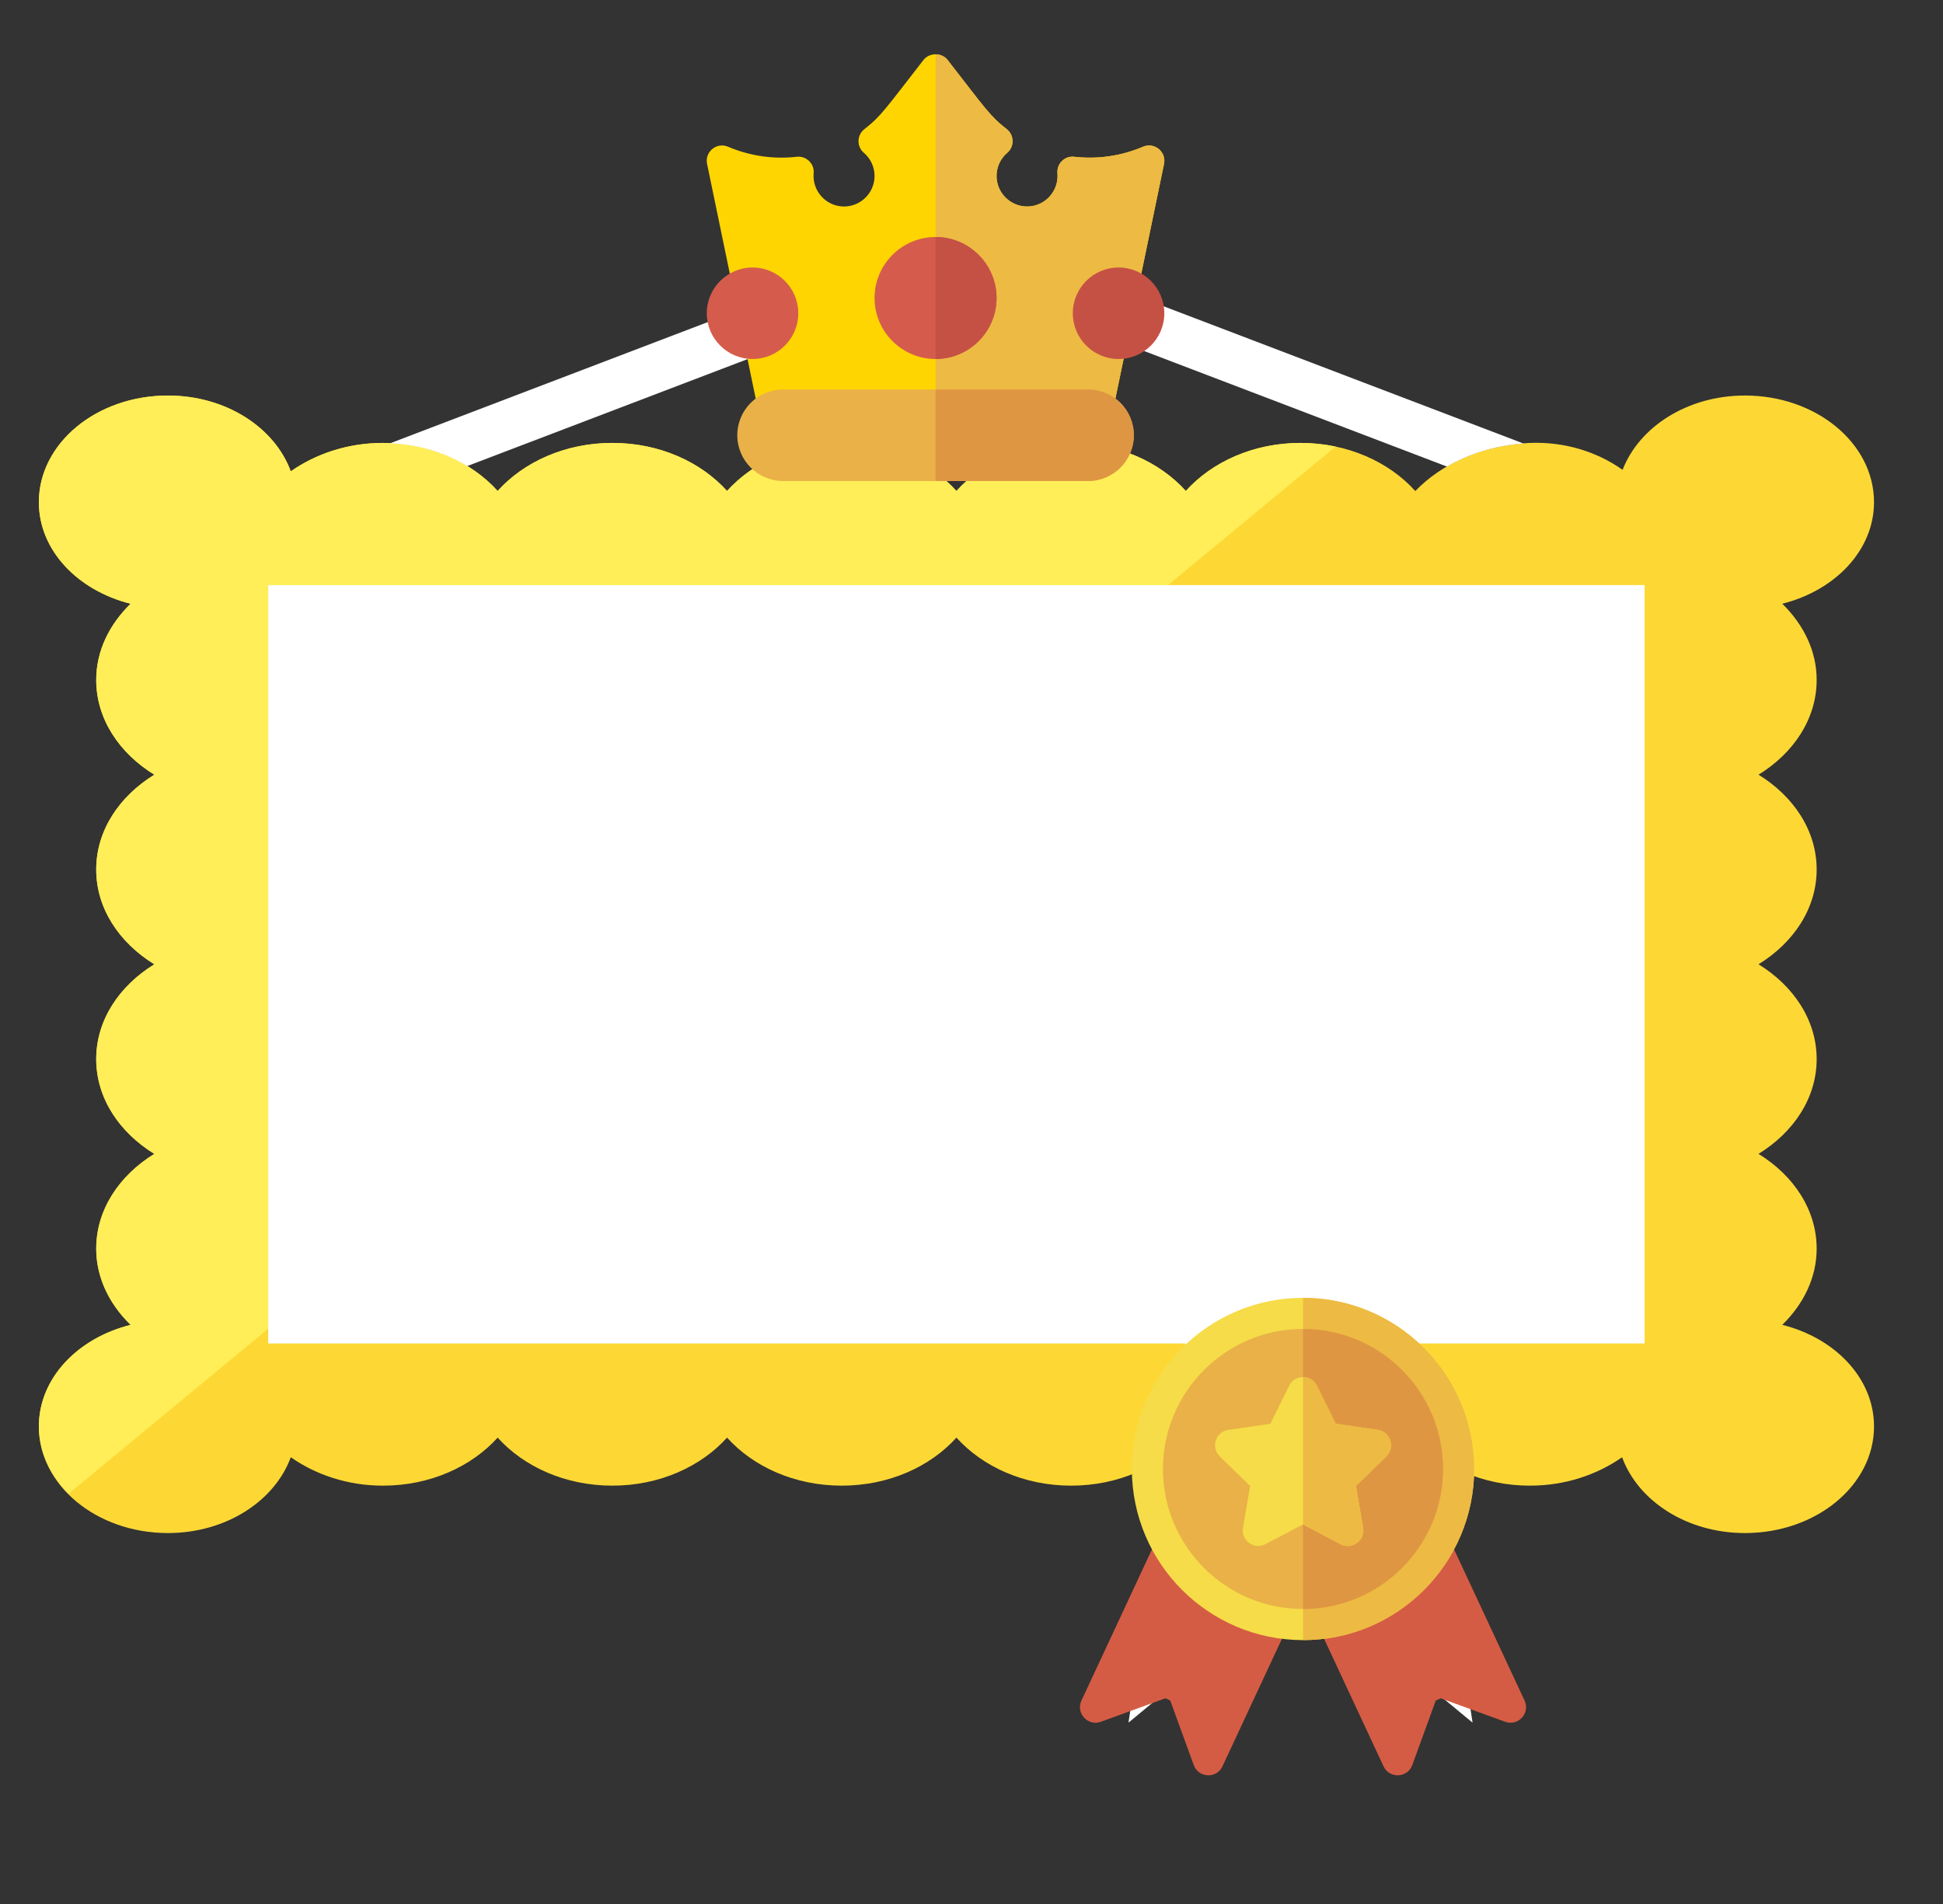<?xml version="1.0" encoding="UTF-8" standalone="no" ?>
<!DOCTYPE svg PUBLIC "-//W3C//DTD SVG 1.1//EN" "http://www.w3.org/Graphics/SVG/1.1/DTD/svg11.dtd">
<svg xmlns="http://www.w3.org/2000/svg" xmlns:xlink="http://www.w3.org/1999/xlink" version="1.1" width="500" height="490" xml:space="preserve">
<rect width="100%" height="100%" fill="#333333" stroke="none"/>
<desc>Created with Fabric.js 1.6.0-rc.1</desc>
<defs></defs>
<g style="stroke: none; stroke-width: 1; stroke-dasharray: none; stroke-linecap: butt; stroke-linejoin: miter; stroke-miterlimit: 10; fill: none; fill-rule: nonzero; opacity: 1;" transform="translate(10 53) scale(0.98 0.81)" >
  <path d="M 457.796 355.501 c 5.549 -6.566 9.028 -14.946 9.028 -24.207 c 0 -12.371 -6.061 -23.258 -15.262 -30.118 c 9.201 -6.859 15.262 -17.732 15.262 -30.118 c 0 -12.371 -6.061 -23.258 -15.262 -30.118 c 9.201 -6.859 15.262 -17.739 15.262 -30.118 c 0 -12.371 -6.061 -23.258 -15.262 -30.118 c 9.201 -6.859 15.262 -17.739 15.262 -30.118 c 0 -9.261 -3.479 -17.641 -9.028 -24.2 c 13.892 -4.224 24.087 -16.994 24.087 -32.271 c 0 -18.711 -15.179 -33.882 -33.882 -33.882 c -15.112 0 -27.768 9.954 -32.136 23.62 c -6.573 -5.662 -15.059 -8.998 -24.335 -8.561 c -12.424 0.602 -23.243 6.648 -30.095 15.292 c -6.859 -9.231 -17.754 -15.292 -30.14 -15.292 c -12.386 0 -23.251 6.046 -30.118 15.262 c -6.867 -9.216 -17.732 -15.262 -30.118 -15.262 c -12.386 0 -23.251 6.046 -30.118 15.262 c -6.867 -9.216 -17.739 -15.262 -30.118 -15.262 s -23.251 6.046 -30.118 15.262 c -6.867 -9.216 -17.739 -15.262 -30.118 -15.262 c -12.378 0 -23.251 6.046 -30.118 15.262 c -6.867 -9.216 -17.739 -15.262 -30.118 -15.262 c -9.261 0 -17.641 3.479 -24.2 9.028 C 61.937 70.423 49.16 60.235 33.882 60.235 C 15.172 60.235 0 75.407 0 94.118 c 0 15.277 10.187 28.047 24.087 32.271 c -5.549 6.558 -9.028 14.938 -9.028 24.2 c 0 12.378 6.054 23.258 15.262 30.118 c -9.208 6.859 -15.262 17.747 -15.262 30.118 c 0 12.378 6.054 23.258 15.262 30.118 c -9.208 6.859 -15.262 17.747 -15.262 30.118 c 0 12.386 6.054 23.258 15.262 30.118 c -9.208 6.859 -15.262 17.747 -15.262 30.118 c 0 9.261 3.479 17.641 9.028 24.207 C 10.187 359.703 0 372.488 0 387.765 c 0 18.718 15.172 33.882 33.882 33.882 c 15.277 0 28.055 -10.18 32.271 -24.087 c 6.558 5.557 14.938 9.028 24.2 9.028 c 12.378 0 23.251 -6.046 30.118 -15.262 c 6.867 9.216 17.739 15.262 30.118 15.262 c 12.378 0 23.251 -6.046 30.118 -15.262 c 6.867 9.216 17.739 15.262 30.118 15.262 s 23.251 -6.046 30.118 -15.262 c 6.867 9.216 17.732 15.262 30.118 15.262 c 12.386 0 23.251 -6.046 30.118 -15.262 c 6.867 9.216 17.732 15.262 30.118 15.262 c 12.386 0 23.258 -6.046 30.118 -15.262 c 6.867 9.216 17.732 15.262 30.118 15.262 c 9.261 0 17.641 -3.471 24.2 -9.028 c 4.209 13.907 16.994 24.087 32.271 24.087 c 18.703 0 33.882 -15.164 33.882 -33.882 C 481.882 372.488 471.688 359.703 457.796 355.501 z" style="stroke: none; stroke-width: 1; stroke-dasharray: none; stroke-linecap: butt; stroke-linejoin: miter; stroke-miterlimit: 10; fill: #FDD835; fill-rule: nonzero; opacity: 1;" transform=" matrix(1 0 0 1 0 0) " stroke-linecap="round" />
  <path d="M 331.294 75.294 c -12.386 0 -23.251 6.046 -30.118 15.262 c -6.867 -9.216 -17.732 -15.262 -30.118 -15.262 c -12.386 0 -23.251 6.046 -30.118 15.262 c -6.867 -9.216 -17.739 -15.262 -30.118 -15.262 s -23.251 6.046 -30.118 15.262 c -6.867 -9.216 -17.739 -15.262 -30.118 -15.262 c -12.378 0 -23.251 6.046 -30.118 15.262 c -6.867 -9.216 -17.739 -15.262 -30.118 -15.262 c -9.261 0 -17.641 3.479 -24.2 9.028 C 61.937 70.423 49.16 60.235 33.882 60.235 C 15.172 60.235 0 75.407 0 94.118 c 0 15.277 10.187 28.047 24.087 32.271 c -5.549 6.558 -9.028 14.938 -9.028 24.2 c 0 12.378 6.054 23.258 15.262 30.118 c -9.208 6.859 -15.262 17.747 -15.262 30.118 c 0 12.378 6.054 23.258 15.262 30.118 c -9.208 6.859 -15.262 17.747 -15.262 30.118 c 0 12.386 6.054 23.258 15.262 30.118 c -9.208 6.859 -15.262 17.747 -15.262 30.118 c 0 9.261 3.479 17.641 9.028 24.207 C 10.187 359.703 0 372.488 0 387.765 c 0 8.162 2.997 15.541 7.8 21.384 L 340.503 76.454 C 337.551 75.708 334.472 75.294 331.294 75.294 z" style="stroke: none; stroke-width: 1; stroke-dasharray: none; stroke-linecap: butt; stroke-linejoin: miter; stroke-miterlimit: 10; fill: #FFEE58; fill-rule: nonzero; opacity: 1;" transform=" matrix(1 0 0 1 0 0) " stroke-linecap="round" />
  <rect x="60.23" y="120.47" rx="0" ry="0" width="361.41" height="240.94" style="stroke: none; stroke-width: 1; stroke-dasharray: none; stroke-linecap: butt; stroke-linejoin: miter; stroke-miterlimit: 10; fill: #ffffff; fill-rule: nonzero; opacity: 1;" transform=" matrix(1 0 0 1 0 0) "/>
  <path d="M 230.822 194.786 h -8.192 h -10.082 v -31.345 c 0 -2.763 -2.176 -4.939 -4.932 -4.939 c -2.763 0 -4.939 2.176 -4.939 4.939 v 35.381 c 0 2.756 2.176 4.932 4.939 4.932 h 6.031 h 17.175 c 2.5 0 4.488 -1.98 4.488 -4.488 C 235.309 196.774 233.321 194.786 230.822 194.786 z" style="stroke: none; stroke-width: 1; stroke-dasharray: none; stroke-linecap: butt; stroke-linejoin: miter; stroke-miterlimit: 10; fill: #ffffff; fill-rule: nonzero; opacity: 1;" transform=" matrix(1 0 0 1 0 0) " stroke-linecap="round" />
  <path d="M 334.223 158.63 h -1.099 c -1.988 0 -3.396 0.828 -4.427 2.5 l -11.987 19.486 l -11.927 -19.426 c -0.896 -1.468 -2.364 -2.56 -4.495 -2.56 h -1.099 c -2.748 0 -4.932 2.176 -4.932 4.932 v 35.772 c 0 2.688 2.108 4.811 4.819 4.811 c 2.688 0 4.872 -2.116 4.872 -4.811 v -22.31 l 8.516 13.139 c 1.032 1.544 2.319 2.5 4.111 2.5 s 3.08 -0.956 4.104 -2.5 l 8.644 -13.335 v 22.37 c 0 2.688 2.176 4.939 4.872 4.939 c 2.756 0 4.932 -2.176 4.932 -4.939 v -35.637 C 339.147 160.806 336.971 158.63 334.223 158.63 z" style="stroke: none; stroke-width: 1; stroke-dasharray: none; stroke-linecap: butt; stroke-linejoin: miter; stroke-miterlimit: 10; fill: #ffffff; fill-rule: nonzero; opacity: 1;" transform=" matrix(1 0 0 1 0 0) " stroke-linecap="round" />
  <path d="M 390.746 197.414 L 375.1 162.101 c -1.092 -2.447 -3.004 -3.923 -5.707 -3.923 h -0.572 c -2.696 0 -4.676 1.468 -5.783 3.923 l -15.631 35.313 c -0.324 0.708 -0.587 1.416 -0.587 2.116 c 0 2.568 2.003 4.616 4.555 4.616 c 2.04 0 3.712 -1.152 4.548 -3.072 l 3.147 -7.379 h 19.735 l 3.012 7.063 c 0.896 2.04 2.432 3.396 4.744 3.396 c 2.643 0 4.683 -2.116 4.683 -4.751 C 391.258 198.761 391.063 198.121 390.746 197.414 z M 362.729 184.975 l 6.212 -14.795 l 6.219 14.803 L 362.729 184.975 L 362.729 184.975 z" style="stroke: none; stroke-width: 1; stroke-dasharray: none; stroke-linecap: butt; stroke-linejoin: miter; stroke-miterlimit: 10; fill: #ffffff; fill-rule: nonzero; opacity: 1;" transform=" matrix(1 0 0 1 0 0) " stroke-linecap="round" />
  <path d="M 105.705 158.886 H 93.146 c -2.756 0 -4.939 2.184 -4.939 4.939 v 34.997 c 0 2.756 2.184 4.932 4.939 4.932 h 12.559 c 14.11 0 23.853 -9.803 23.853 -22.43 v -0.136 C 129.559 168.568 119.816 158.886 105.705 158.886 z M 119.236 181.459 c 0 7.944 -5.451 13.395 -13.53 13.395 h -7.627 v -27.061 h 7.627 c 8.079 0 13.53 5.579 13.53 13.53 V 181.459 z" style="stroke: none; stroke-width: 1; stroke-dasharray: none; stroke-linecap: butt; stroke-linejoin: miter; stroke-miterlimit: 10; fill: #ffffff; fill-rule: nonzero; opacity: 1;" transform=" matrix(1 0 0 1 0 0) " stroke-linecap="round" />
  <path d="M 143.714 158.502 c -2.756 0 -4.932 2.176 -4.932 4.939 v 35.765 c 0 2.763 2.176 4.939 4.932 4.939 c 2.756 0 4.932 -2.176 4.932 -4.939 v -35.765 C 148.646 160.678 146.47 158.502 143.714 158.502 z" style="stroke: none; stroke-width: 1; stroke-dasharray: none; stroke-linecap: butt; stroke-linejoin: miter; stroke-miterlimit: 10; fill: #ffffff; fill-rule: nonzero; opacity: 1;" transform=" matrix(1 0 0 1 0 0) " stroke-linecap="round" />
  <path d="M 178.206 158.886 h -13.402 c -2.756 0 -4.932 2.184 -4.932 4.939 v 35.381 c 0 2.763 2.176 4.939 4.932 4.939 c 2.756 0 4.932 -2.176 4.932 -4.939 v -8.915 h 7.507 c 10.067 0 18.138 -5.384 18.138 -15.767 v -0.136 C 195.381 165.233 188.913 158.886 178.206 158.886 z M 185.382 174.72 c 0 3.855 -2.884 6.792 -7.823 6.792 h -7.823 v -13.719 h 7.635 c 4.939 0 8.011 2.379 8.011 6.792 V 174.72 z" style="stroke: none; stroke-width: 1; stroke-dasharray: none; stroke-linecap: butt; stroke-linejoin: miter; stroke-miterlimit: 10; fill: #ffffff; fill-rule: nonzero; opacity: 1;" transform=" matrix(1 0 0 1 0 0) " stroke-linecap="round" />
  <path d="M 261.722 158.118 c -0.926 0 -1.777 0.158 -2.673 0.248 c -11.753 1.197 -20.164 10.029 -21.052 21.06 c -0.045 0.632 -0.188 1.25 -0.188 1.897 v 0.136 c 0 12.755 9.946 23.07 23.793 23.07 c 13.847 0 23.913 -10.451 23.913 -23.206 v -0.136 C 285.5 168.44 275.576 158.118 261.722 158.118 z M 275.177 181.459 c 0 7.688 -5.512 13.967 -13.455 13.967 c -7.959 0 -13.598 -6.415 -13.598 -14.103 v -0.136 c 0 -7.688 5.504 -13.967 13.463 -13.967 c 7.951 0 13.591 6.415 13.591 14.103 V 181.459 z" style="stroke: none; stroke-width: 1; stroke-dasharray: none; stroke-linecap: butt; stroke-linejoin: miter; stroke-miterlimit: 10; fill: #ffffff; fill-rule: nonzero; opacity: 1;" transform=" matrix(1 0 0 1 0 0) " stroke-linecap="round" />
  <path d="M 350.81 348.273 c -3.147 7.695 -10.692 13.139 -19.516 13.139 c -8.824 0 -16.369 -5.444 -19.516 -13.139 c -2.929 1.227 -6.061 1.762 -9.163 1.626 l -16.497 131.983 l 45.176 -45.176 l 45.176 45.176 l -16.497 -131.983 C 356.864 350.035 353.724 349.5 350.81 348.273 z" style="stroke: none; stroke-width: 1; stroke-dasharray: none; stroke-linecap: butt; stroke-linejoin: miter; stroke-miterlimit: 10; fill: #ffffff; fill-rule: nonzero; opacity: 1;" transform=" matrix(1 0 0 1 0 0) " stroke-linecap="round" />
  <path d="M 350.81 348.273 c -3.147 7.695 -10.692 13.139 -19.516 13.139 c -8.824 0 -16.369 -5.444 -19.516 -13.139 c -2.929 1.227 -6.061 1.762 -9.163 1.626 l -10.074 80.527 l 68.872 -68.864 l -1.446 -11.663 C 356.864 350.035 353.724 349.5 350.81 348.273 z" style="stroke: none; stroke-width: 1; stroke-dasharray: none; stroke-linecap: butt; stroke-linejoin: miter; stroke-miterlimit: 10; fill: #ffffff; fill-rule: nonzero; opacity: 1;" transform=" matrix(1 0 0 1 0 0) " stroke-linecap="round" />
  <path d="M 391.529 301.176 c 0 -8.832 -5.444 -16.361 -13.139 -19.509 c 3.23 -7.672 1.739 -16.843 -4.51 -23.078 c -6.234 -6.249 -15.413 -7.733 -23.078 -4.51 c -3.14 -7.695 -10.677 -13.139 -19.509 -13.139 s -16.369 5.444 -19.516 13.139 c -7.665 -3.23 -16.836 -1.739 -23.078 4.51 c -6.242 6.234 -7.725 15.413 -4.503 23.078 c -7.695 3.147 -13.139 10.677 -13.139 19.509 s 5.444 16.369 13.139 19.509 c -3.23 7.672 -1.739 16.843 4.503 23.078 c 6.242 6.249 15.42 7.733 23.078 4.51 c 3.147 7.695 10.684 13.139 19.516 13.139 s 16.369 -5.444 19.509 -13.139 c 7.672 3.23 16.843 1.739 23.078 -4.51 c 6.249 -6.234 7.733 -15.413 4.51 -23.078 C 386.086 317.545 391.529 310.008 391.529 301.176 z" style="stroke: none; stroke-width: 1; stroke-dasharray: none; stroke-linecap: butt; stroke-linejoin: miter; stroke-miterlimit: 10; fill: #ffffff; fill-rule: nonzero; opacity: 1;" transform=" matrix(1 0 0 1 0 0) " stroke-linecap="round" />
  <path d="M 373.88 258.59 c -6.234 -6.234 -15.413 -7.733 -23.07 -4.51 c -3.147 -7.695 -10.692 -13.139 -19.516 -13.139 c -8.824 0 -16.369 5.444 -19.516 13.139 c -7.665 -3.23 -16.836 -1.724 -23.078 4.51 c -6.242 6.234 -7.725 15.413 -4.495 23.078 c -7.703 3.147 -13.146 10.677 -13.146 19.509 c 0 8.824 5.444 16.369 13.146 19.509 c -3.238 7.672 -1.747 16.843 4.495 23.078 c 0.038 0.038 0.068 0.045 0.083 0.075 l 85.18 -85.18 C 373.933 258.65 373.911 258.62 373.88 258.59 z" style="stroke: none; stroke-width: 1; stroke-dasharray: none; stroke-linecap: butt; stroke-linejoin: miter; stroke-miterlimit: 10; fill: #ffffff; fill-rule: nonzero; opacity: 1;" transform=" matrix(1 0 0 1 0 0) " stroke-linecap="round" />
  <circle cx="331.298" cy="301.178" r="30.118" style="stroke: none; stroke-width: 1; stroke-dasharray: none; stroke-linecap: butt; stroke-linejoin: miter; stroke-miterlimit: 10; fill: #ffffff; fill-rule: nonzero; opacity: 1;" transform="  matrix(1 0 0 1 0 0) "/>
  <path d="M 331.294 271.059 c -16.632 0 -30.118 13.485 -30.118 30.118 c 0 8.35 3.411 15.91 8.915 21.368 l 42.571 -42.571 C 347.204 274.47 339.644 271.059 331.294 271.059 z" style="stroke: none; stroke-width: 1; stroke-dasharray: none; stroke-linecap: butt; stroke-linejoin: miter; stroke-miterlimit: 10; fill: #ffffff; fill-rule: nonzero; opacity: 1;" transform=" matrix(1 0 0 1 0 0) " stroke-linecap="round" />
  <rect x="90.35" y="233.41" rx="0" ry="0" width="135.53" height="7.53" style="stroke: none; stroke-width: 1; stroke-dasharray: none; stroke-linecap: butt; stroke-linejoin: miter; stroke-miterlimit: 10; fill: #ffffff; fill-rule: nonzero; opacity: 1;" transform=" matrix(1 0 0 1 0 0) "/>
  <rect x="90.35" y="263.53" rx="0" ry="0" width="135.53" height="7.53" style="stroke: none; stroke-width: 1; stroke-dasharray: none; stroke-linecap: butt; stroke-linejoin: miter; stroke-miterlimit: 10; fill: #ffffff; fill-rule: nonzero; opacity: 1;" transform=" matrix(1 0 0 1 0 0) "/>
  <rect x="90.35" y="293.65" rx="0" ry="0" width="135.53" height="7.53" style="stroke: none; stroke-width: 1; stroke-dasharray: none; stroke-linecap: butt; stroke-linejoin: miter; stroke-miterlimit: 10; fill: #ffffff; fill-rule: nonzero; opacity: 1;" transform=" matrix(1 0 0 1 0 0) "/>
  <rect x="90.35" y="323.76" rx="0" ry="0" width="67.77" height="7.53" style="stroke: none; stroke-width: 1; stroke-dasharray: none; stroke-linecap: butt; stroke-linejoin: miter; stroke-miterlimit: 10; fill: #ffffff; fill-rule: nonzero; opacity: 1;" transform=" matrix(1 0 0 1 0 0) "/>
  <path d="M 214.588 26.353 c 0 -2.839 0.557 -5.512 1.393 -8.064 L 92.213 75.415 c 7.582 0.384 14.524 2.997 20.247 7.243 l 103.642 -47.842 C 215.191 32.151 214.588 29.335 214.588 26.353 z" style="stroke: none; stroke-width: 1; stroke-dasharray: none; stroke-linecap: butt; stroke-linejoin: miter; stroke-miterlimit: 10; fill: #ffffff; fill-rule: nonzero; opacity: 1;" transform=" matrix(1 0 0 1 0 0) " stroke-linecap="round" />
  <path d="M 265.894 18.289 c 0.836 2.552 1.4 5.225 1.4 8.064 c 0 2.982 -0.602 5.798 -1.513 8.456 l 103.974 48 c 5.692 -4.013 12.544 -6.664 20.058 -7.341 L 265.894 18.289 z" style="stroke: none; stroke-width: 1; stroke-dasharray: none; stroke-linecap: butt; stroke-linejoin: miter; stroke-miterlimit: 10; fill: #ffffff; fill-rule: nonzero; opacity: 1;" transform=" matrix(1 0 0 1 0 0) " stroke-linecap="round" />
  <circle cx="240.943" cy="26.353" r="26.353" style="stroke: none; stroke-width: 1; stroke-dasharray: none; stroke-linecap: butt; stroke-linejoin: miter; stroke-miterlimit: 10; fill: #ffffff; fill-rule: nonzero; opacity: 1;" transform="  matrix(1 0 0 1 0 0) "/>
  <path d="M 240.941 0 c -14.562 0 -26.353 11.791 -26.353 26.353 c 0 7.401 3.072 14.072 7.989 18.854 l 37.218 -37.218 C 255.006 3.072 248.335 0 240.941 0 z" style="stroke: none; stroke-width: 1; stroke-dasharray: none; stroke-linecap: butt; stroke-linejoin: miter; stroke-miterlimit: 10; fill: #ffffff; fill-rule: nonzero; opacity: 1;" transform=" matrix(1 0 0 1 0 0) " stroke-linecap="round" />
</g>
<g style="stroke: none; stroke-width: 1; stroke-dasharray: none; stroke-linecap: butt; stroke-linejoin: miter; stroke-miterlimit: 10; fill: none; fill-rule: nonzero; opacity: 1;" transform="translate(181.87 10) scale(0.23 0.23)" >
  <path d="M 511.722 139.458 l -57.105 275.628 H 57.385 L 0.28 139.458 c -2.389 -13.309 10.92 -24.116 23.547 -18.77 c 24.229 10.352 50.735 14.219 76.897 11.262 c 10.352 -1.251 19.907 7.508 18.883 18.428 c -1.706 20.021 13.992 37.198 34.013 37.198 c 18.77 0 34.126 -15.357 34.126 -34.126 c 0 -10.01 -4.323 -19.452 -11.944 -25.936 c -8.19 -7.053 -7.963 -19.793 0.569 -26.505 c 18.656 -14.447 23.775 -22.978 66.205 -77.468 c 3.185 -4.095 8.304 -6.257 13.423 -6.257 s 10.238 2.161 13.423 6.257 c 42.203 54.261 47.436 62.906 66.205 77.468 c 8.532 6.712 8.759 19.452 0.569 26.505 c -7.622 6.484 -11.944 15.926 -11.944 25.936 c 0 18.77 15.357 34.126 34.126 34.126 c 20.021 0 35.719 -17.177 34.013 -37.198 c -1.024 -10.92 8.418 -19.793 18.883 -18.428 c 26.164 2.958 52.668 -0.91 76.897 -11.262 C 500.688 115.342 514.111 126.149 511.722 139.458 z" style="stroke: none; stroke-width: 1; stroke-dasharray: none; stroke-linecap: butt; stroke-linejoin: miter; stroke-miterlimit: 10; fill: #ffd501; fill-rule: nonzero; opacity: 1;" transform=" matrix(1 0 0 1 0 0) " stroke-linecap="round" />
  <path d="M 511.722 139.458 l -57.105 275.628 H 256.001 v -397.8 c 5.119 0 10.238 2.161 13.423 6.257 c 42.203 54.261 47.436 62.906 66.205 77.468 c 8.532 6.712 8.759 19.452 0.569 26.505 c -7.622 6.484 -11.944 15.926 -11.944 25.936 c 0 18.77 15.357 34.126 34.126 34.126 c 20.021 0 35.719 -17.177 34.013 -37.198 c -1.024 -10.92 8.418 -19.793 18.883 -18.428 c 26.164 2.958 52.668 -0.91 76.897 -11.262 C 500.688 115.342 514.111 126.149 511.722 139.458 z" style="stroke: none; stroke-width: 1; stroke-dasharray: none; stroke-linecap: butt; stroke-linejoin: miter; stroke-miterlimit: 10; fill: #EDBA43; fill-rule: nonzero; opacity: 1;" transform=" matrix(1 0 0 1 0 0) " stroke-linecap="round" />
  <path d="M 256.001 358.21 c -37.637 0 -68.253 -30.616 -68.253 -68.253 s 30.616 -68.253 68.253 -68.253 c 37.637 0 68.253 30.616 68.253 68.253 S 293.638 358.21 256.001 358.21 z" style="stroke: none; stroke-width: 1; stroke-dasharray: none; stroke-linecap: butt; stroke-linejoin: miter; stroke-miterlimit: 10; fill: #d55c4c; fill-rule: nonzero; opacity: 1;" transform=" matrix(1 0 0 1 0 0) " stroke-linecap="round" />
  <path d="M 51.242 358.21 c -28.227 0 -51.19 -22.963 -51.19 -51.19 s 22.963 -51.19 51.19 -51.19 s 51.19 22.963 51.19 51.19 S 79.471 358.21 51.242 358.21 z" style="stroke: none; stroke-width: 1; stroke-dasharray: none; stroke-linecap: butt; stroke-linejoin: miter; stroke-miterlimit: 10; fill: #d55c4c; fill-rule: nonzero; opacity: 1;" transform=" matrix(1 0 0 1 0 0) " stroke-linecap="round" />
  <path d="M 460.76 358.21 c -28.227 0 -51.19 -22.963 -51.19 -51.19 s 22.963 -51.19 51.19 -51.19 c 28.227 0 51.19 22.963 51.19 51.19 S 488.988 358.21 460.76 358.21 z" style="stroke: none; stroke-width: 1; stroke-dasharray: none; stroke-linecap: butt; stroke-linejoin: miter; stroke-miterlimit: 10; fill: #C55145; fill-rule: nonzero; opacity: 1;" transform=" matrix(1 0 0 1 0 0) " stroke-linecap="round" />
  <path d="M 324.254 289.957 c 0 -37.637 -30.616 -68.253 -68.253 -68.253 V 358.21 C 293.638 358.21 324.254 327.594 324.254 289.957 z" style="stroke: none; stroke-width: 1; stroke-dasharray: none; stroke-linecap: butt; stroke-linejoin: miter; stroke-miterlimit: 10; fill: #C55145; fill-rule: nonzero; opacity: 1;" transform=" matrix(1 0 0 1 0 0) " stroke-linecap="round" />
  <path d="M 426.633 494.716 H 85.369 c -28.271 0 -51.19 -22.918 -51.19 -51.19 l 0 0 c 0 -28.271 22.918 -51.19 51.19 -51.19 h 341.264 c 28.271 0 51.19 22.918 51.19 51.19 l 0 0 C 477.823 471.796 454.905 494.716 426.633 494.716 z" style="stroke: none; stroke-width: 1; stroke-dasharray: none; stroke-linecap: butt; stroke-linejoin: miter; stroke-miterlimit: 10; fill: #E9B147; fill-rule: nonzero; opacity: 1;" transform=" matrix(1 0 0 1 0 0) " stroke-linecap="round" />
  <path d="M 426.633 392.336 H 256.001 v 102.379 h 170.632 c 28.271 0 51.19 -22.918 51.19 -51.19 C 477.823 415.254 454.905 392.336 426.633 392.336 z" style="stroke: none; stroke-width: 1; stroke-dasharray: none; stroke-linecap: butt; stroke-linejoin: miter; stroke-miterlimit: 10; fill: #DF9642; fill-rule: nonzero; opacity: 1;" transform=" matrix(1 0 0 1 0 0) " stroke-linecap="round" />
</g>
<g style="stroke: none; stroke-width: 1; stroke-dasharray: none; stroke-linecap: butt; stroke-linejoin: miter; stroke-miterlimit: 10; fill: none; fill-rule: nonzero; opacity: 1;" transform="translate(273.87 334) scale(0.24 0.24)" >
  <path d="M 230.51 332.373 l -111.819 -76.02 c -8.374 -3.905 -18.28 -0.288 -22.169 8.07 L 18.44 431.87 c -6.305 13.497 7.023 27.81 20.821 22.727 l 69.204 -25.193 l 5.192 2.421 l 25.193 69.204 c 5.049 13.899 24.496 14.857 30.793 1.341 l 68.938 -147.831 C 242.48 346.195 238.863 336.267 230.51 332.373 z" style="stroke: none; stroke-width: 1; stroke-dasharray: none; stroke-linecap: butt; stroke-linejoin: miter; stroke-miterlimit: 10; fill: #d55c44; fill-rule: nonzero; opacity: 1;" transform=" matrix(1 0 0 1 0 0) " stroke-linecap="round" />
  <path d="M 493.564 431.87 L 415.48 264.423 c -3.899 -8.347 -13.805 -11.97 -22.169 -8.07 l -111.819 76.02 c -8.353 3.894 -11.97 13.822 -8.07 22.169 l 68.938 147.831 c 6.284 13.487 25.732 12.587 30.793 -1.341 l 25.193 -69.204 l 5.192 -2.421 l 69.204 25.193 C 486.63 459.696 499.839 445.304 493.564 431.87 z" style="stroke: none; stroke-width: 1; stroke-dasharray: none; stroke-linecap: butt; stroke-linejoin: miter; stroke-miterlimit: 10; fill: #d55c44; fill-rule: nonzero; opacity: 1;" transform=" matrix(1 0 0 1 0 0) " stroke-linecap="round" />
  <path d="M 256.001 367.032 c -101.186 0 -183.516 -82.325 -183.516 -183.516 S 154.815 0 256.001 0 s 183.516 82.325 183.516 183.516 S 357.188 367.032 256.001 367.032 z" style="stroke: none; stroke-width: 1; stroke-dasharray: none; stroke-linecap: butt; stroke-linejoin: miter; stroke-miterlimit: 10; fill: #F5DC48; fill-rule: nonzero; opacity: 1;" transform=" matrix(1 0 0 1 0 0) " stroke-linecap="round" />
  <path d="M 439.517 183.516 C 439.517 82.325 357.188 0 256.001 0 v 367.032 C 357.188 367.032 439.517 284.707 439.517 183.516 z" style="stroke: none; stroke-width: 1; stroke-dasharray: none; stroke-linecap: butt; stroke-linejoin: miter; stroke-miterlimit: 10; fill: #EDBA43; fill-rule: nonzero; opacity: 1;" transform=" matrix(1 0 0 1 0 0) " stroke-linecap="round" />
  <path d="M 256.001 33.367 c -82.797 0 -150.15 67.358 -150.15 150.15 s 67.353 150.15 150.15 150.15 s 150.15 -67.358 150.15 -150.15 S 338.799 33.367 256.001 33.367 z" style="stroke: none; stroke-width: 1; stroke-dasharray: none; stroke-linecap: butt; stroke-linejoin: miter; stroke-miterlimit: 10; fill: #E9B147; fill-rule: nonzero; opacity: 1;" transform=" matrix(1 0 0 1 0 0) " stroke-linecap="round" />
  <path d="M 406.151 183.516 c 0 -82.791 -67.353 -150.15 -150.15 -150.15 v 300.299 C 338.799 333.666 406.151 266.307 406.151 183.516 z" style="stroke: none; stroke-width: 1; stroke-dasharray: none; stroke-linecap: butt; stroke-linejoin: miter; stroke-miterlimit: 10; fill: #DF9642; fill-rule: nonzero; opacity: 1;" transform=" matrix(1 0 0 1 0 0) " stroke-linecap="round" />
  <path d="M 336.081 141.585 l -45.045 -6.562 l -20.131 -40.707 c -3.003 -6.228 -8.898 -9.343 -14.904 -9.343 s -11.901 3.114 -14.904 9.343 l -20.131 40.707 l -45.045 6.562 c -13.68 2.002 -19.019 18.796 -9.231 28.473 l 32.589 31.698 l -7.674 44.822 c -2.336 13.569 11.901 24.024 24.135 17.573 l 40.262 -21.132 l 40.262 21.132 c 12.123 6.34 26.582 -3.893 24.135 -17.573 l -7.674 -44.822 l 32.589 -31.698 C 355.211 160.382 349.65 143.587 336.081 141.585 z" style="stroke: none; stroke-width: 1; stroke-dasharray: none; stroke-linecap: butt; stroke-linejoin: miter; stroke-miterlimit: 10; fill: #F5DC48; fill-rule: nonzero; opacity: 1;" transform=" matrix(1 0 0 1 0 0) " stroke-linecap="round" />
  <path d="M 345.312 170.058 l -32.589 31.698 l 7.674 44.822 c 2.447 13.68 -12.012 23.913 -24.135 17.573 L 256 243.02 V 84.974 c 6.006 0 11.901 3.114 14.904 9.343 l 20.131 40.707 l 45.045 6.562 C 349.65 143.587 355.211 160.382 345.312 170.058 z" style="stroke: none; stroke-width: 1; stroke-dasharray: none; stroke-linecap: butt; stroke-linejoin: miter; stroke-miterlimit: 10; fill: #EDBA43; fill-rule: nonzero; opacity: 1;" transform=" matrix(1 0 0 1 0 0) " stroke-linecap="round" />
</g>
</svg>